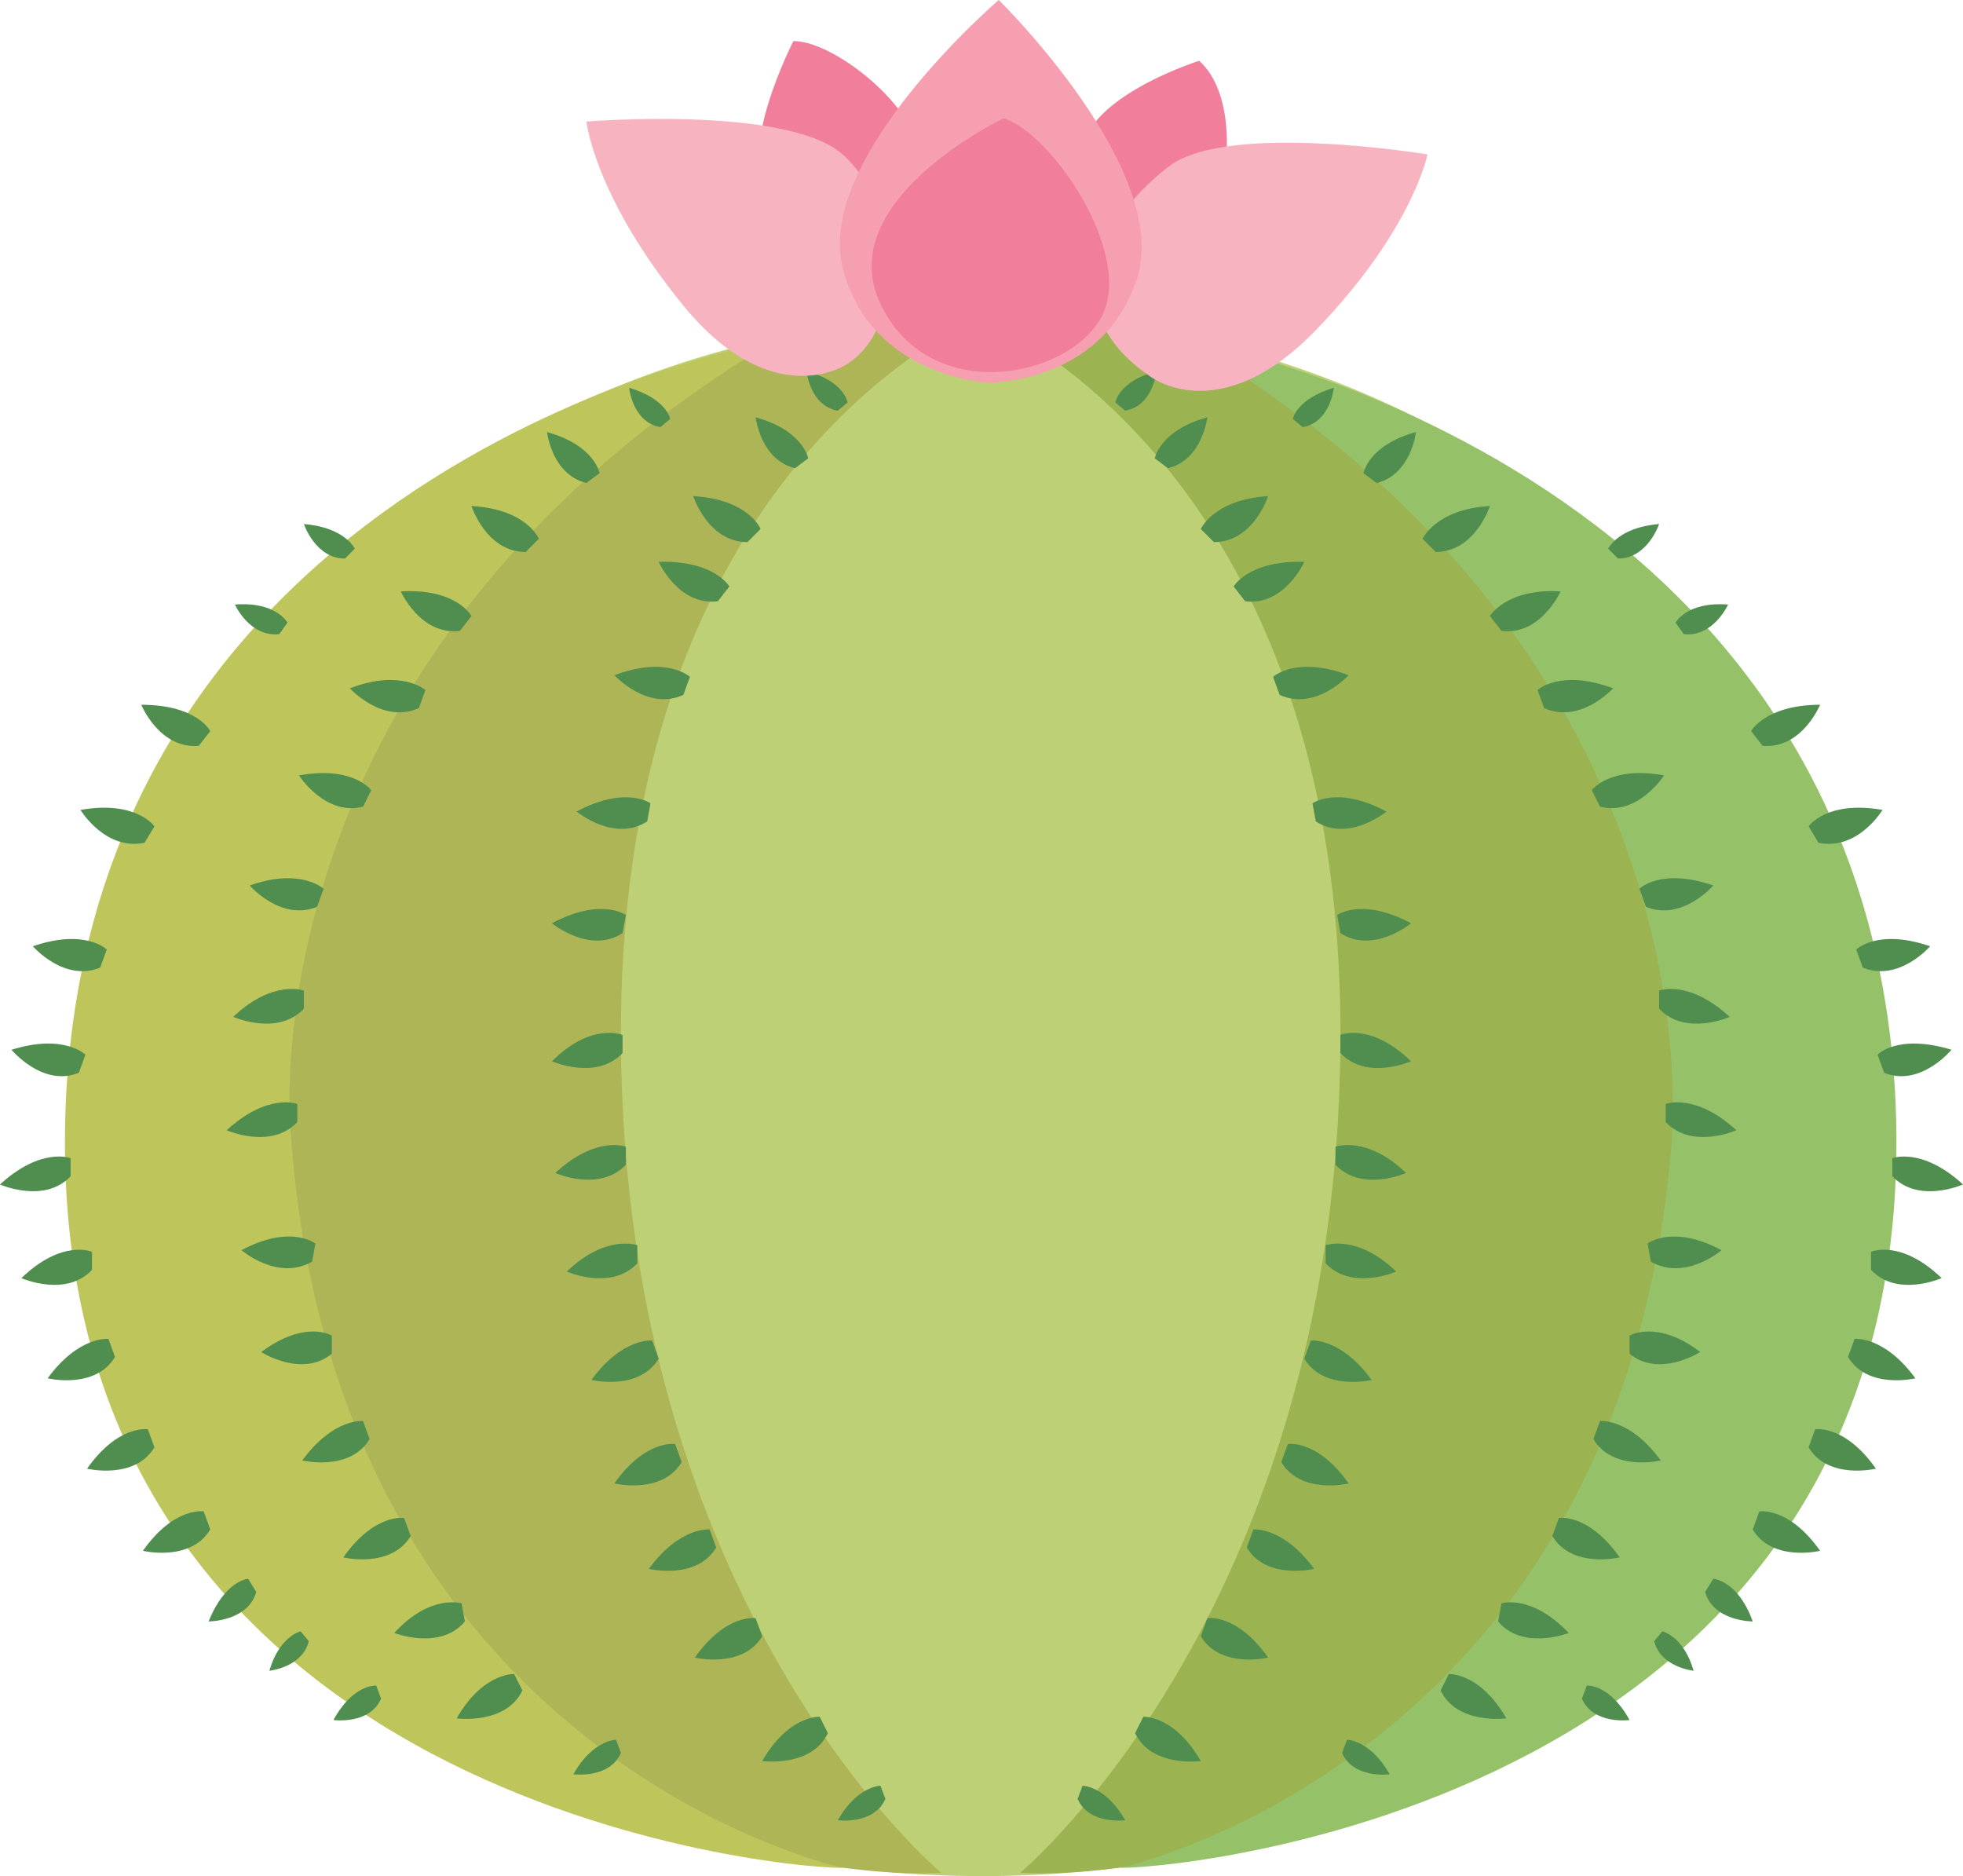 <svg id="Layer_1" data-name="Layer 1" xmlns="http://www.w3.org/2000/svg" width="119.5" height="114.2" viewBox="0 0 119.5 114.2">
  <defs>
    <style>
      .cls-1 {
        fill: #bed075;
      }

      .cls-2 {
        fill: #aeb557;
      }

      .cls-3 {
        fill: #bdc55b;
      }

      .cls-4 {
        fill: #4f8e4f;
      }

      .cls-5 {
        fill: #9bb351;
      }

      .cls-6 {
        fill: #95c168;
      }

      .cls-7 {
        fill: #f17e9a;
      }

      .cls-8 {
        fill: #f7b3c0;
      }

      .cls-9 {
        fill: #f59fb0;
      }
    </style>
  </defs>
  <title>succulent-barrel-cactus</title>
  <g>
    <path class="cls-1" d="M3865.5,193.4c0,25.4-24.8,46-55.5,46s-55.5-20.6-55.5-46,24.8-49,55.5-49S3865.5,168,3865.5,193.4Z" transform="translate(-3750.2 -125.2)"/>
    <path class="cls-2" d="M3797.3,145.9c-8.2,3-15.9,11.6-20.8,18.5a51.7,51.7,0,0,0-9.6,29.8c0,32.7,28.1,43.5,28.1,43.5s7.3,1.8,12.5,1.5c0,0-19.5-16.2-19.5-51.1s21.9-43.6,22-43.7-2.9,0-4,.1a31,31,0,0,0-8.6,1.4h-0.1Z" transform="translate(-3750.2 -125.2)"/>
    <path class="cls-3" d="M3797.4,145.9s-41.5,7.2-43.2,46.5c-1.7,41.9,42.5,46.5,47.3,46.5,0,0-30.9-6.7-33.6-44.7C3767.9,194.2,3764.8,165.4,3797.4,145.9Z" transform="translate(-3750.2 -125.2)"/>
    <path class="cls-4" d="M3799.3,147.8s0.2,2.1,1.9,2.4l0.6-.5S3801.6,148.4,3799.3,147.8Z" transform="translate(-3750.2 -125.2)"/>
    <path class="cls-4" d="M3796.2,150.6s0.3,2.6,2.4,3.1l0.8-.6S3799.1,151.4,3796.2,150.6Z" transform="translate(-3750.2 -125.2)"/>
    <path class="cls-4" d="M3792.4,155.4s0.9,2.8,3.3,2.8l0.8-.8S3795.8,155.6,3792.4,155.4Z" transform="translate(-3750.2 -125.2)"/>
    <path class="cls-4" d="M3790.3,159.4s1.2,2.7,3.6,2.4l0.7-.9S3793.7,159.3,3790.3,159.4Z" transform="translate(-3750.2 -125.2)"/>
    <path class="cls-4" d="M3787.6,166.3s2,2.2,4.2,1.2l0.4-1.1S3790.8,165.1,3787.6,166.3Z" transform="translate(-3750.2 -125.2)"/>
    <path class="cls-4" d="M3785.3,174.6s2.3,1.9,4.3.6l0.2-1.1S3788.3,173,3785.3,174.6Z" transform="translate(-3750.2 -125.2)"/>
    <path class="cls-4" d="M3783.8,181.4s2.3,1.9,4.3.6l0.2-1.1S3786.8,179.8,3783.8,181.4Z" transform="translate(-3750.2 -125.2)"/>
    <path class="cls-4" d="M3783.8,189.8s2.7,1.2,4.3-.5v-1.1S3786.2,187.4,3783.8,189.8Z" transform="translate(-3750.2 -125.2)"/>
    <path class="cls-4" d="M3784,196.6s2.7,1.2,4.3-.5V195S3786.5,194.3,3784,196.6Z" transform="translate(-3750.2 -125.2)"/>
    <path class="cls-4" d="M3784.7,202.6s2.7,1.2,4.3-.5V201S3787.1,200.3,3784.7,202.6Z" transform="translate(-3750.2 -125.2)"/>
    <path class="cls-4" d="M3786.2,209.2s2.9,0.7,4.1-1.3l-0.4-1.1S3788.1,206.6,3786.2,209.2Z" transform="translate(-3750.2 -125.2)"/>
    <path class="cls-4" d="M3787.6,215.5s2.9,0.7,4.1-1.3l-0.4-1.1S3789.5,212.8,3787.6,215.5Z" transform="translate(-3750.2 -125.2)"/>
    <path class="cls-4" d="M3789.7,220.7s2.9,0.7,4.1-1.3l-0.4-1.1S3791.6,218.1,3789.7,220.7Z" transform="translate(-3750.2 -125.2)"/>
    <path class="cls-4" d="M3792.5,226.1s2.9,0.7,4.1-1.3l-0.4-1.1S3794.4,223.4,3792.5,226.1Z" transform="translate(-3750.2 -125.2)"/>
    <path class="cls-4" d="M3796.6,232.4s3,0.4,4-1.7l-0.5-1S3798.2,229.6,3796.6,232.4Z" transform="translate(-3750.2 -125.2)"/>
    <path class="cls-4" d="M3801.2,236s2.2,0.3,2.9-1.3l-0.3-.8S3802.4,233.9,3801.2,236Z" transform="translate(-3750.2 -125.2)"/>
    <path class="cls-4" d="M3768.7,157.1s0.7,2.1,2.5,2.1l0.6-.6S3771.2,157.3,3768.7,157.1Z" transform="translate(-3750.2 -125.2)"/>
    <path class="cls-4" d="M3764.5,162s0.9,2,2.7,1.8l0.5-.7S3767,161.8,3764.5,162Z" transform="translate(-3750.2 -125.2)"/>
    <path class="cls-4" d="M3758.8,168.1s1.1,2.7,3.5,2.5l0.7-.9S3762.2,168.1,3758.8,168.1Z" transform="translate(-3750.2 -125.2)"/>
    <path class="cls-4" d="M3755.1,174.5s1.5,2.5,3.9,2l0.6-1S3758.5,173.9,3755.1,174.5Z" transform="translate(-3750.2 -125.2)"/>
    <path class="cls-4" d="M3752.2,182.8s1.9,2.2,4.1,1.3l0.4-1.1S3755.4,181.7,3752.2,182.8Z" transform="translate(-3750.2 -125.2)"/>
    <path class="cls-4" d="M3750.9,189.1s1.9,2.3,4.1,1.4l0.4-1.1S3754.1,188.1,3750.9,189.1Z" transform="translate(-3750.2 -125.2)"/>
    <path class="cls-4" d="M3750.2,197.3s2.7,1.2,4.3-.5v-1.1S3752.7,195,3750.2,197.3Z" transform="translate(-3750.2 -125.2)"/>
    <path class="cls-4" d="M3751.5,203s2.7,1.2,4.3-.5v-1.1S3754,200.6,3751.5,203Z" transform="translate(-3750.2 -125.2)"/>
    <path class="cls-4" d="M3753.1,209.1s2.9,0.7,4.1-1.3l-0.4-1.1S3755,206.5,3753.1,209.1Z" transform="translate(-3750.2 -125.2)"/>
    <path class="cls-4" d="M3755.5,214.6s2.9,0.7,4.1-1.3l-0.4-1.1S3757.4,211.9,3755.5,214.6Z" transform="translate(-3750.2 -125.2)"/>
    <path class="cls-4" d="M3758.9,219.6s2.9,0.7,4.1-1.3l-0.4-1.1S3760.8,216.9,3758.9,219.6Z" transform="translate(-3750.2 -125.2)"/>
    <path class="cls-4" d="M3762.9,223.9s2.4,0,2.9-1.8l-0.5-.8S3763.9,221.4,3762.9,223.9Z" transform="translate(-3750.2 -125.2)"/>
    <path class="cls-4" d="M3766.6,226.9s2-.2,2.4-1.8l-0.5-.6S3767.2,224.8,3766.6,226.9Z" transform="translate(-3750.2 -125.2)"/>
    <path class="cls-4" d="M3770.5,229.9s2.2,0.3,2.9-1.3l-0.3-.8S3771.7,227.7,3770.5,229.9Z" transform="translate(-3750.2 -125.2)"/>
    <path class="cls-4" d="M3788.5,148.8s0.2,2.1,1.9,2.4l0.6-.5S3790.8,149.5,3788.5,148.8Z" transform="translate(-3750.2 -125.2)"/>
    <path class="cls-4" d="M3783.5,151.5s0.3,2.6,2.4,3.1l0.8-.6S3786.4,152.3,3783.5,151.5Z" transform="translate(-3750.2 -125.2)"/>
    <path class="cls-4" d="M3778.9,156s0.9,2.8,3.3,2.8l0.8-.8S3782.3,156.2,3778.9,156Z" transform="translate(-3750.2 -125.2)"/>
    <path class="cls-4" d="M3774.6,161.2s1.2,2.7,3.6,2.4l0.7-.9S3778,161,3774.6,161.2Z" transform="translate(-3750.2 -125.2)"/>
    <path class="cls-4" d="M3771.5,167.1s2,2.2,4.2,1.2l0.4-1.1S3774.6,165.9,3771.5,167.1Z" transform="translate(-3750.2 -125.2)"/>
    <path class="cls-4" d="M3768.4,172.4s1.6,2.5,3.9,1.9l0.5-1S3771.7,171.8,3768.4,172.4Z" transform="translate(-3750.2 -125.2)"/>
    <path class="cls-4" d="M3765.4,179.1s1.9,2.2,4.1,1.3l0.4-1.1S3768.5,178,3765.4,179.1Z" transform="translate(-3750.2 -125.2)"/>
    <path class="cls-4" d="M3764.4,187.1s2.7,1.2,4.3-.5v-1.1S3766.8,184.8,3764.4,187.1Z" transform="translate(-3750.2 -125.2)"/>
    <path class="cls-4" d="M3764,194s2.7,1.2,4.3-.5v-1.1S3766.5,191.7,3764,194Z" transform="translate(-3750.2 -125.2)"/>
    <path class="cls-4" d="M3764.9,201.3s2.2,1.9,4.3.7l0.2-1.1S3767.9,199.7,3764.9,201.3Z" transform="translate(-3750.2 -125.2)"/>
    <path class="cls-4" d="M3766.1,207.5s2.5,1.6,4.3.1v-1.1S3768.8,205.5,3766.1,207.5Z" transform="translate(-3750.2 -125.2)"/>
    <path class="cls-4" d="M3768.6,214.1s2.9,0.7,4.1-1.3l-0.4-1.1S3770.5,211.5,3768.6,214.1Z" transform="translate(-3750.2 -125.2)"/>
    <path class="cls-4" d="M3771.1,220s2.9,0.7,4.1-1.3l-0.4-1.1S3773,217.3,3771.1,220Z" transform="translate(-3750.2 -125.2)"/>
    <path class="cls-4" d="M3774.2,224.6s2.8,1.1,4.3-.7l-0.2-1.1S3776.4,222.2,3774.2,224.6Z" transform="translate(-3750.2 -125.2)"/>
    <path class="cls-4" d="M3778,229.8s3,0.4,4-1.7l-0.5-1S3779.6,227,3778,229.8Z" transform="translate(-3750.2 -125.2)"/>
    <path class="cls-4" d="M3785.1,233.2s2.2,0.3,2.9-1.3l-0.3-.8S3786.3,231.1,3785.1,233.2Z" transform="translate(-3750.2 -125.2)"/>
    <path class="cls-5" d="M3822.5,145.9c8.2,3,15.9,11.6,20.8,18.5a51.7,51.7,0,0,1,9.6,29.8c0,32.7-28.1,43.5-28.1,43.5s-7.2,1.8-12.5,1.5c0,0,19.5-16.2,19.5-51.1s-21.9-43.6-22-43.7,2.9,0,4,.1a31,31,0,0,1,8.6,1.4h0.1Z" transform="translate(-3750.2 -125.2)"/>
    <path class="cls-6" d="M3822.4,145.9s41.5,7.2,43.2,46.5c1.7,41.9-42.5,46.5-47.2,46.5,0,0,30.9-6.7,33.6-44.7C3851.9,194.2,3855,165.4,3822.4,145.9Z" transform="translate(-3750.2 -125.2)"/>
    <path class="cls-4" d="M3820.6,147.8s-0.2,2.1-1.9,2.4l-0.6-.5S3818.3,148.4,3820.6,147.8Z" transform="translate(-3750.2 -125.2)"/>
    <path class="cls-4" d="M3823.7,150.6s-0.3,2.6-2.4,3.1l-0.8-.6S3820.8,151.4,3823.7,150.6Z" transform="translate(-3750.2 -125.2)"/>
    <path class="cls-4" d="M3827.4,155.4s-0.9,2.8-3.3,2.8l-0.8-.8S3824.1,155.6,3827.4,155.4Z" transform="translate(-3750.2 -125.2)"/>
    <path class="cls-4" d="M3829.6,159.4s-1.2,2.7-3.6,2.4l-0.7-.9S3826.2,159.3,3829.6,159.4Z" transform="translate(-3750.2 -125.2)"/>
    <path class="cls-4" d="M3832.3,166.3s-2,2.2-4.2,1.2l-0.4-1.1S3829.1,165.1,3832.3,166.3Z" transform="translate(-3750.2 -125.2)"/>
    <path class="cls-4" d="M3834.6,174.6s-2.3,1.9-4.3.6l-0.2-1.1S3831.6,173,3834.6,174.6Z" transform="translate(-3750.2 -125.2)"/>
    <path class="cls-4" d="M3836.1,181.4s-2.3,1.9-4.3.6l-0.2-1.1S3833.1,179.8,3836.1,181.4Z" transform="translate(-3750.2 -125.2)"/>
    <path class="cls-4" d="M3836.1,189.8s-2.7,1.2-4.3-.5v-1.1S3833.6,187.4,3836.1,189.8Z" transform="translate(-3750.2 -125.2)"/>
    <path class="cls-4" d="M3835.8,196.6s-2.7,1.2-4.3-.5V195S3833.4,194.3,3835.8,196.6Z" transform="translate(-3750.2 -125.2)"/>
    <path class="cls-4" d="M3835.2,202.6s-2.7,1.2-4.3-.5V201S3832.8,200.3,3835.2,202.6Z" transform="translate(-3750.2 -125.2)"/>
    <path class="cls-4" d="M3833.7,209.2s-2.9.7-4.1-1.3l0.4-1.1S3831.8,206.6,3833.7,209.2Z" transform="translate(-3750.2 -125.2)"/>
    <path class="cls-4" d="M3832.3,215.5s-2.9.7-4.1-1.3l0.4-1.1S3830.4,212.8,3832.3,215.5Z" transform="translate(-3750.2 -125.2)"/>
    <path class="cls-4" d="M3830.2,220.7s-2.9.7-4.1-1.3l0.4-1.1S3828.3,218.1,3830.2,220.7Z" transform="translate(-3750.2 -125.2)"/>
    <path class="cls-4" d="M3827.4,226.1s-2.9.7-4.1-1.3l0.4-1.1S3825.5,223.4,3827.4,226.1Z" transform="translate(-3750.2 -125.2)"/>
    <path class="cls-4" d="M3823.3,232.4s-3,.4-4-1.7l0.5-1S3821.7,229.6,3823.3,232.4Z" transform="translate(-3750.2 -125.2)"/>
    <path class="cls-4" d="M3818.7,236s-2.2.3-2.9-1.3l0.3-.8S3817.5,233.9,3818.7,236Z" transform="translate(-3750.2 -125.2)"/>
    <path class="cls-4" d="M3851.2,157.1s-0.7,2.1-2.5,2.1l-0.6-.6S3848.7,157.3,3851.2,157.1Z" transform="translate(-3750.2 -125.2)"/>
    <path class="cls-4" d="M3855.4,162s-0.9,2-2.7,1.8l-0.5-.7S3852.9,161.8,3855.4,162Z" transform="translate(-3750.2 -125.2)"/>
    <path class="cls-4" d="M3861,168.1s-1.1,2.7-3.5,2.5l-0.7-.9S3857.7,168.1,3861,168.1Z" transform="translate(-3750.2 -125.2)"/>
    <path class="cls-4" d="M3864.8,174.5s-1.5,2.5-3.9,2l-0.6-1S3861.4,173.9,3864.8,174.5Z" transform="translate(-3750.2 -125.2)"/>
    <path class="cls-4" d="M3867.7,182.8s-1.9,2.2-4.1,1.3l-0.4-1.1S3864.5,181.7,3867.7,182.8Z" transform="translate(-3750.2 -125.2)"/>
    <path class="cls-4" d="M3869,189.1s-1.9,2.3-4.1,1.4l-0.4-1.1S3865.7,188.1,3869,189.1Z" transform="translate(-3750.2 -125.2)"/>
    <path class="cls-4" d="M3869.7,197.3s-2.7,1.2-4.3-.5v-1.1S3867.2,195,3869.7,197.3Z" transform="translate(-3750.2 -125.2)"/>
    <path class="cls-4" d="M3868.4,203s-2.7,1.2-4.3-.5v-1.1S3865.9,200.6,3868.4,203Z" transform="translate(-3750.2 -125.2)"/>
    <path class="cls-4" d="M3866.8,209.1s-2.9.7-4.1-1.3l0.4-1.1S3864.9,206.5,3866.8,209.1Z" transform="translate(-3750.2 -125.2)"/>
    <path class="cls-4" d="M3864.4,214.6s-2.9.7-4.1-1.3l0.4-1.1S3862.5,211.9,3864.4,214.6Z" transform="translate(-3750.2 -125.2)"/>
    <path class="cls-4" d="M3861,219.6s-2.9.7-4.1-1.3l0.4-1.1S3859.1,216.9,3861,219.6Z" transform="translate(-3750.2 -125.2)"/>
    <path class="cls-4" d="M3856.9,223.9s-2.4,0-2.9-1.8l0.5-.8S3856,221.4,3856.9,223.9Z" transform="translate(-3750.2 -125.2)"/>
    <path class="cls-4" d="M3853.3,226.9s-2-.2-2.4-1.8l0.5-.6S3852.7,224.8,3853.3,226.9Z" transform="translate(-3750.2 -125.2)"/>
    <path class="cls-4" d="M3849.4,229.9s-2.2.3-2.9-1.3l0.3-.8S3848.2,227.7,3849.4,229.9Z" transform="translate(-3750.2 -125.2)"/>
    <path class="cls-4" d="M3831.4,148.8s-0.2,2.1-1.9,2.4l-0.6-.5S3829.1,149.5,3831.4,148.8Z" transform="translate(-3750.2 -125.2)"/>
    <path class="cls-4" d="M3836.4,151.5s-0.3,2.6-2.4,3.1l-0.8-.6S3833.5,152.3,3836.4,151.5Z" transform="translate(-3750.2 -125.2)"/>
    <path class="cls-4" d="M3840.9,156s-0.9,2.8-3.3,2.8l-0.8-.8S3837.6,156.2,3840.9,156Z" transform="translate(-3750.2 -125.2)"/>
    <path class="cls-4" d="M3845.2,161.2s-1.2,2.7-3.6,2.4l-0.7-.9S3841.9,161,3845.2,161.2Z" transform="translate(-3750.2 -125.2)"/>
    <path class="cls-4" d="M3848.4,167.1s-2,2.2-4.2,1.2l-0.4-1.1S3845.2,165.9,3848.4,167.1Z" transform="translate(-3750.2 -125.2)"/>
    <path class="cls-4" d="M3851.5,172.4s-1.6,2.5-3.9,1.9l-0.5-1S3848.2,171.8,3851.5,172.4Z" transform="translate(-3750.2 -125.2)"/>
    <path class="cls-4" d="M3854.5,179.1s-1.9,2.2-4.1,1.3l-0.4-1.1S3851.3,178,3854.5,179.1Z" transform="translate(-3750.2 -125.2)"/>
    <path class="cls-4" d="M3855.5,187.1s-2.7,1.2-4.3-.5v-1.1S3853,184.8,3855.5,187.1Z" transform="translate(-3750.2 -125.2)"/>
    <path class="cls-4" d="M3855.9,194s-2.7,1.2-4.3-.5v-1.1S3853.4,191.7,3855.9,194Z" transform="translate(-3750.2 -125.2)"/>
    <path class="cls-4" d="M3855,201.3s-2.2,1.9-4.3.7l-0.2-1.1S3852,199.7,3855,201.3Z" transform="translate(-3750.2 -125.2)"/>
    <path class="cls-4" d="M3853.7,207.5s-2.5,1.6-4.3.1v-1.1S3851.1,205.5,3853.7,207.5Z" transform="translate(-3750.2 -125.2)"/>
    <path class="cls-4" d="M3851.3,214.1s-2.9.7-4.1-1.3l0.4-1.1S3849.4,211.5,3851.3,214.1Z" transform="translate(-3750.2 -125.2)"/>
    <path class="cls-4" d="M3848.8,220s-2.9.7-4.1-1.3l0.4-1.1S3846.9,217.3,3848.8,220Z" transform="translate(-3750.2 -125.2)"/>
    <path class="cls-4" d="M3845.7,224.6s-2.8,1.1-4.3-.7l0.2-1.1S3843.4,222.2,3845.7,224.6Z" transform="translate(-3750.2 -125.2)"/>
    <path class="cls-4" d="M3841.9,229.8s-3,.4-4-1.7l0.5-1S3840.3,227,3841.9,229.8Z" transform="translate(-3750.2 -125.2)"/>
    <path class="cls-4" d="M3834.8,233.2s-2.2.3-2.9-1.3l0.3-.8S3833.6,231.1,3834.8,233.2Z" transform="translate(-3750.2 -125.2)"/>
    <path class="cls-7" d="M3798.5,127.7s-3.6,7-1.4,9.3,8.3,0.5,8.9-2.1S3801.2,127.7,3798.5,127.7Z" transform="translate(-3750.2 -125.2)"/>
    <path class="cls-7" d="M3823.2,128.9s-7.6,2.4-7.1,6.1,5.6,5.9,7.1,4.8S3826.1,131.5,3823.2,128.9Z" transform="translate(-3750.2 -125.2)"/>
    <path class="cls-8" d="M3801.7,147.4s-4.5,3-9.9-3.6-5.9-11.2-5.9-11.2,12.2-1,15.6,2S3805.5,145.1,3801.7,147.4Z" transform="translate(-3750.2 -125.2)"/>
    <path class="cls-8" d="M3820.2,148.1s4.2,3.3,10.1-2.8,6.8-10.7,6.8-10.7-12.1-2-15.7.7S3813.9,143.8,3820.2,148.1Z" transform="translate(-3750.2 -125.2)"/>
    <path class="cls-9" d="M3810,148.5s7.2,0.3,9.4-6.3-8.4-17-8.4-17-11.2,9.6-9.5,16.3,8.9,7,8.9,7" transform="translate(-3750.2 -125.2)"/>
    <path class="cls-7" d="M3811.3,132.4s-10.5,5-7.5,11.3,11.6,4.5,13.5.7S3814.2,133.3,3811.3,132.4Z" transform="translate(-3750.2 -125.2)"/>
  </g>
</svg>
